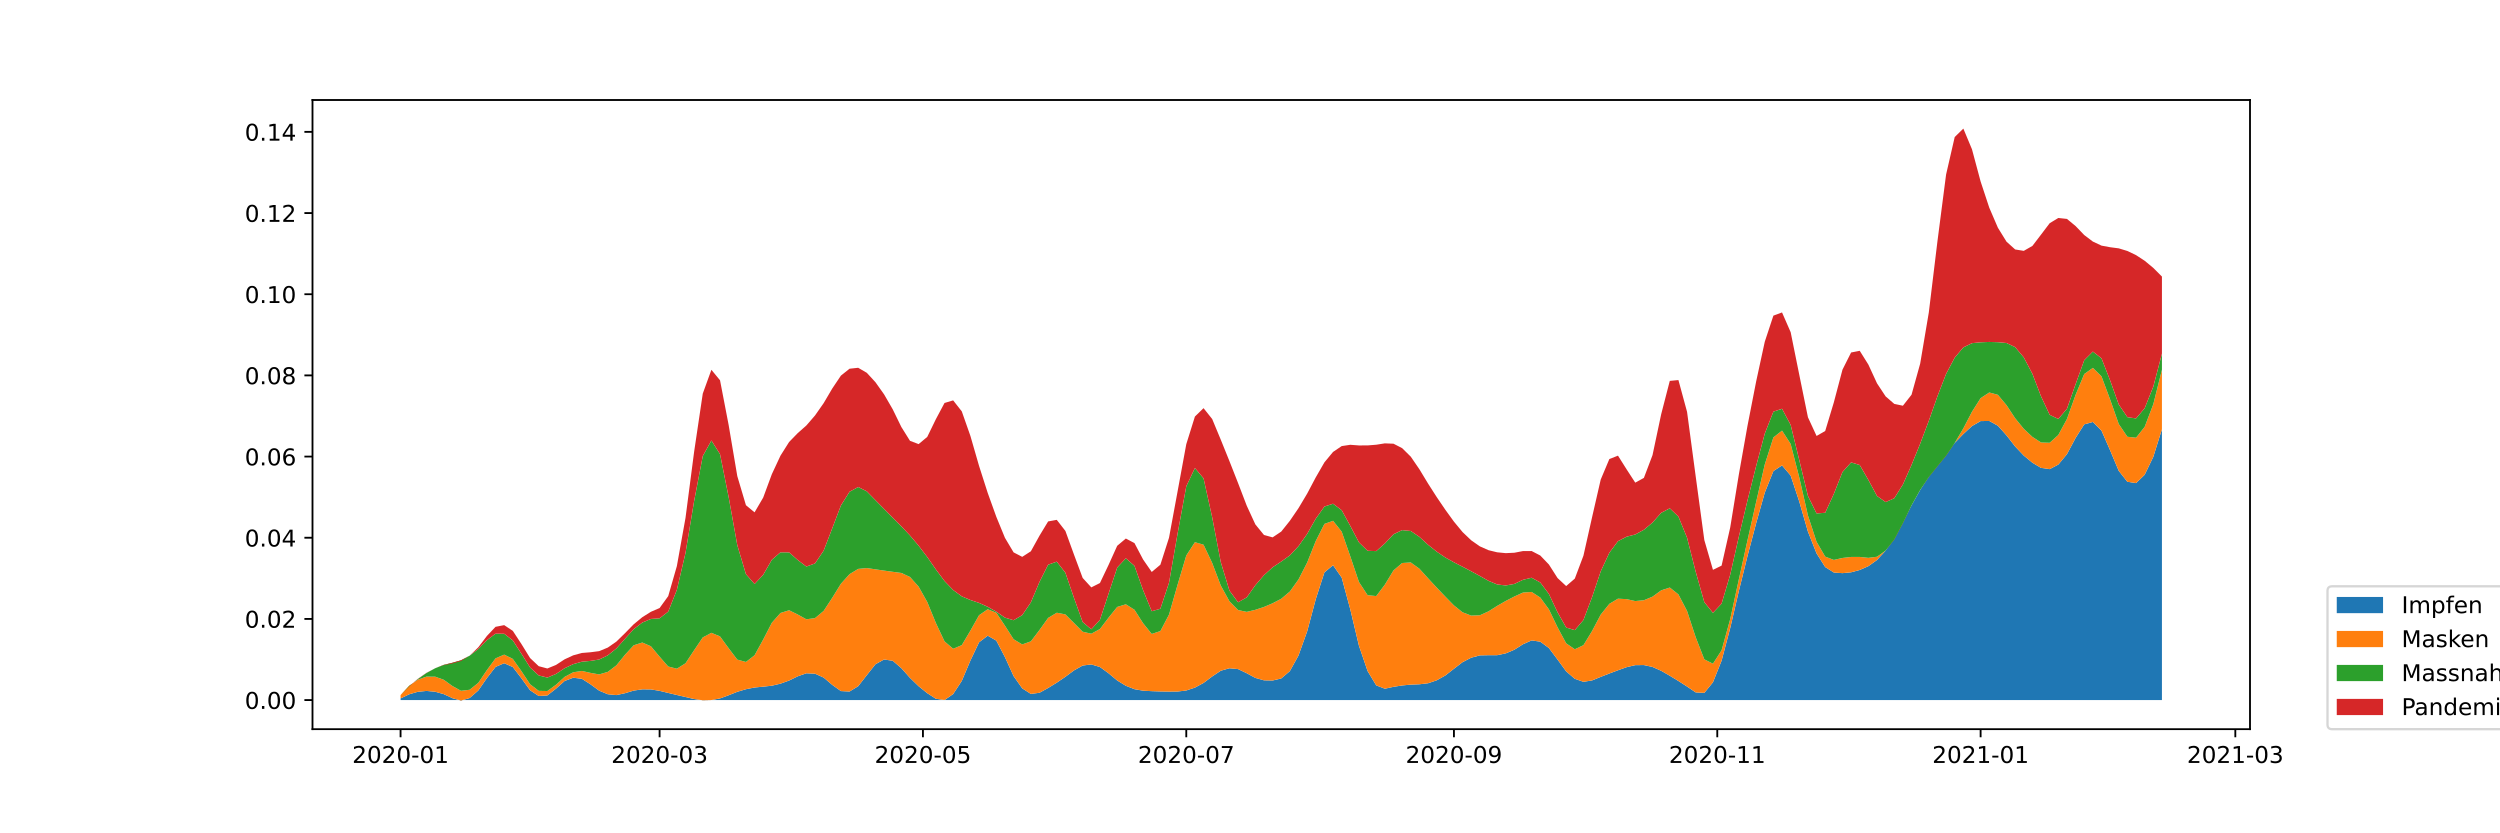 <?xml version="1.0" encoding="utf-8" standalone="no"?>
<!DOCTYPE svg PUBLIC "-//W3C//DTD SVG 1.1//EN"
  "http://www.w3.org/Graphics/SVG/1.1/DTD/svg11.dtd">
<!-- Created with matplotlib (https://matplotlib.org/) -->
<svg height="360pt" version="1.1" viewBox="0 0 1080 360" width="1080pt" xmlns="http://www.w3.org/2000/svg" xmlns:xlink="http://www.w3.org/1999/xlink">
 <defs>
  <style type="text/css">
*{stroke-linecap:butt;stroke-linejoin:round;}
  </style>
 </defs>
 <g id="figure_1">
  <g id="patch_1">
   <path d="M 0 360 
L 1080 360 
L 1080 0 
L 0 0 
z
" style="fill:#ffffff;"/>
  </g>
  <g id="axes_1">
   <g id="patch_2">
    <path d="M 135 315 
L 972 315 
L 972 43.2 
L 135 43.2 
z
" style="fill:#ffffff;"/>
   </g>
   <g id="PolyCollection_1">
    <path clip-path="url(#pab9ad7d2c2)" d="M 173.045 301.713 
L 173.045 302.435 
L 176.775 302.435 
L 180.505 302.435 
L 184.235 302.435 
L 187.965 302.435 
L 191.695 302.435 
L 195.425 302.435 
L 199.155 302.435 
L 202.885 302.435 
L 206.615 302.435 
L 210.345 302.435 
L 214.075 302.435 
L 217.805 302.435 
L 221.535 302.435 
L 225.265 302.435 
L 228.995 302.435 
L 232.725 302.435 
L 236.455 302.435 
L 240.184 302.435 
L 243.914 302.435 
L 247.644 302.435 
L 251.374 302.435 
L 255.104 302.435 
L 258.834 302.435 
L 262.564 302.435 
L 266.294 302.435 
L 270.024 302.435 
L 273.754 302.435 
L 277.484 302.435 
L 281.214 302.435 
L 284.944 302.435 
L 288.674 302.435 
L 292.404 302.435 
L 296.134 302.435 
L 299.864 302.435 
L 303.594 302.435 
L 307.324 302.435 
L 311.053 302.435 
L 314.783 302.435 
L 318.513 302.435 
L 322.243 302.435 
L 325.973 302.435 
L 329.703 302.435 
L 333.433 302.435 
L 337.163 302.435 
L 340.893 302.435 
L 344.623 302.435 
L 348.353 302.435 
L 352.083 302.435 
L 355.813 302.435 
L 359.543 302.435 
L 363.273 302.435 
L 367.003 302.435 
L 370.733 302.435 
L 374.463 302.435 
L 378.193 302.435 
L 381.922 302.435 
L 385.652 302.435 
L 389.382 302.435 
L 393.112 302.435 
L 396.842 302.435 
L 400.572 302.435 
L 404.302 302.435 
L 408.032 302.435 
L 411.762 302.435 
L 415.492 302.435 
L 419.222 302.435 
L 422.952 302.435 
L 426.682 302.435 
L 430.412 302.435 
L 434.142 302.435 
L 437.872 302.435 
L 441.602 302.435 
L 445.332 302.435 
L 449.061 302.435 
L 452.791 302.435 
L 456.521 302.435 
L 460.251 302.435 
L 463.981 302.435 
L 467.711 302.435 
L 471.441 302.435 
L 475.171 302.435 
L 478.901 302.435 
L 482.631 302.435 
L 486.361 302.435 
L 490.091 302.435 
L 493.821 302.435 
L 497.551 302.435 
L 501.281 302.435 
L 505.011 302.435 
L 508.741 302.435 
L 512.471 302.435 
L 516.201 302.435 
L 519.93 302.435 
L 523.66 302.435 
L 527.39 302.435 
L 531.12 302.435 
L 534.85 302.435 
L 538.58 302.435 
L 542.31 302.435 
L 546.04 302.435 
L 549.77 302.435 
L 553.5 302.435 
L 557.23 302.435 
L 560.96 302.435 
L 564.69 302.435 
L 568.42 302.435 
L 572.15 302.435 
L 575.88 302.435 
L 579.61 302.435 
L 583.34 302.435 
L 587.07 302.435 
L 590.799 302.435 
L 594.529 302.435 
L 598.259 302.435 
L 601.989 302.435 
L 605.719 302.435 
L 609.449 302.435 
L 613.179 302.435 
L 616.909 302.435 
L 620.639 302.435 
L 624.369 302.435 
L 628.099 302.435 
L 631.829 302.435 
L 635.559 302.435 
L 639.289 302.435 
L 643.019 302.435 
L 646.749 302.435 
L 650.479 302.435 
L 654.209 302.435 
L 657.939 302.435 
L 661.668 302.435 
L 665.398 302.435 
L 669.128 302.435 
L 672.858 302.435 
L 676.588 302.435 
L 680.318 302.435 
L 684.048 302.435 
L 687.778 302.435 
L 691.508 302.435 
L 695.238 302.435 
L 698.968 302.435 
L 702.698 302.435 
L 706.428 302.435 
L 710.158 302.435 
L 713.888 302.435 
L 717.618 302.435 
L 721.348 302.435 
L 725.078 302.435 
L 728.807 302.435 
L 732.537 302.435 
L 736.267 302.435 
L 739.997 302.435 
L 743.727 302.435 
L 747.457 302.435 
L 751.187 302.435 
L 754.917 302.435 
L 758.647 302.435 
L 762.377 302.435 
L 766.107 302.435 
L 769.837 302.435 
L 773.567 302.435 
L 777.297 302.435 
L 781.027 302.435 
L 784.757 302.435 
L 788.487 302.435 
L 792.217 302.435 
L 795.947 302.435 
L 799.676 302.435 
L 803.406 302.435 
L 807.136 302.435 
L 810.866 302.435 
L 814.596 302.435 
L 818.326 302.435 
L 822.056 302.435 
L 825.786 302.435 
L 829.516 302.435 
L 833.246 302.435 
L 836.976 302.435 
L 840.706 302.435 
L 844.436 302.435 
L 848.166 302.435 
L 851.896 302.435 
L 855.626 302.435 
L 859.356 302.435 
L 863.086 302.435 
L 866.816 302.435 
L 870.545 302.435 
L 874.275 302.435 
L 878.005 302.435 
L 881.735 302.435 
L 885.465 302.435 
L 889.195 302.435 
L 892.925 302.435 
L 896.655 302.435 
L 900.385 302.435 
L 904.115 302.435 
L 907.845 302.435 
L 911.575 302.435 
L 915.305 302.435 
L 919.035 302.435 
L 922.765 302.435 
L 926.495 302.435 
L 930.225 302.435 
L 933.955 302.435 
L 933.955 185.443 
L 933.955 185.443 
L 930.225 197.35 
L 926.495 205.102 
L 922.765 208.699 
L 919.035 208.141 
L 915.305 203.429 
L 911.575 194.561 
L 907.845 186.017 
L 904.115 182.275 
L 900.385 183.334 
L 896.655 189.196 
L 892.925 196.201 
L 889.195 200.691 
L 885.465 202.667 
L 881.735 202.128 
L 878.005 199.904 
L 874.275 196.822 
L 870.545 192.884 
L 866.816 188.089 
L 863.086 183.919 
L 859.356 181.857 
L 855.626 181.904 
L 851.896 184.058 
L 848.166 187.488 
L 844.436 191.361 
L 840.706 195.677 
L 836.976 200.437 
L 833.246 205.741 
L 829.516 211.69 
L 825.786 218.284 
L 822.056 225.523 
L 818.326 232.386 
L 814.596 237.849 
L 810.866 241.913 
L 807.136 244.578 
L 803.406 246.224 
L 799.676 247.231 
L 795.947 247.598 
L 792.217 247.326 
L 788.487 244.97 
L 784.757 239.085 
L 781.027 229.671 
L 777.297 216.729 
L 773.567 205.456 
L 769.837 201.049 
L 766.107 203.507 
L 762.377 212.832 
L 758.647 226.056 
L 754.917 240.212 
L 751.187 255.3 
L 747.457 271.32 
L 743.727 285.421 
L 739.997 294.754 
L 736.267 299.318 
L 732.537 299.114 
L 728.807 296.588 
L 725.078 294.19 
L 721.348 291.92 
L 717.618 289.777 
L 713.888 288.12 
L 710.158 287.309 
L 706.428 287.342 
L 702.698 288.221 
L 698.968 289.554 
L 695.238 290.952 
L 691.508 292.414 
L 687.778 293.941 
L 684.048 294.547 
L 680.318 293.246 
L 676.588 290.038 
L 672.858 284.924 
L 669.128 279.959 
L 665.398 277.202 
L 661.668 276.651 
L 657.939 278.308 
L 654.209 280.675 
L 650.479 282.254 
L 646.749 283.045 
L 643.019 283.049 
L 639.289 283.123 
L 635.559 284.125 
L 631.829 286.054 
L 628.099 288.91 
L 624.369 291.819 
L 620.639 293.905 
L 616.909 295.169 
L 613.179 295.61 
L 609.449 295.752 
L 605.719 296.119 
L 601.989 296.709 
L 598.259 297.523 
L 594.529 296.08 
L 590.799 289.9 
L 587.07 278.983 
L 583.34 263.327 
L 579.61 249.527 
L 575.88 244.173 
L 572.15 247.267 
L 568.42 258.807 
L 564.69 272.772 
L 560.96 283.141 
L 557.23 289.912 
L 553.5 293.086 
L 549.77 293.978 
L 546.04 293.9 
L 542.31 292.853 
L 538.58 290.838 
L 534.85 289.05 
L 531.12 288.686 
L 527.39 289.746 
L 523.66 292.23 
L 519.93 295.034 
L 516.201 297.053 
L 512.471 298.288 
L 508.741 298.739 
L 505.011 298.761 
L 501.281 298.708 
L 497.551 298.58 
L 493.821 298.377 
L 490.091 297.728 
L 486.361 296.259 
L 482.631 293.97 
L 478.901 290.862 
L 475.171 288.145 
L 471.441 287.03 
L 467.711 287.517 
L 463.981 289.605 
L 460.251 292.377 
L 456.521 294.912 
L 452.791 297.211 
L 449.061 299.274 
L 445.332 299.771 
L 441.602 297.373 
L 437.872 292.079 
L 434.142 283.89 
L 430.412 276.753 
L 426.682 274.616 
L 422.952 277.48 
L 419.222 285.344 
L 415.492 294.149 
L 411.762 299.837 
L 408.032 302.408 
L 404.302 301.861 
L 400.572 299.455 
L 396.842 296.45 
L 393.112 292.845 
L 389.382 288.64 
L 385.652 285.451 
L 381.922 284.892 
L 378.193 286.964 
L 374.463 291.667 
L 370.733 296.443 
L 367.003 298.737 
L 363.273 298.548 
L 359.543 295.877 
L 355.813 292.71 
L 352.083 291.036 
L 348.353 290.855 
L 344.623 292.166 
L 340.893 293.989 
L 337.163 295.341 
L 333.433 296.224 
L 329.703 296.636 
L 325.973 297.001 
L 322.243 297.742 
L 318.513 298.857 
L 314.783 300.348 
L 311.053 301.709 
L 307.324 302.435 
L 303.594 302.526 
L 299.864 301.982 
L 296.134 301.115 
L 292.404 300.237 
L 288.674 299.347 
L 284.944 298.446 
L 281.214 297.829 
L 277.484 297.792 
L 273.754 298.335 
L 270.024 299.459 
L 266.294 300.279 
L 262.564 299.914 
L 258.834 298.364 
L 255.104 295.627 
L 251.374 293.247 
L 247.644 292.767 
L 243.914 294.187 
L 240.184 297.507 
L 236.455 300.43 
L 232.725 300.66 
L 228.995 298.197 
L 225.265 293.041 
L 221.535 288.157 
L 217.805 286.51 
L 214.075 288.1 
L 210.345 292.926 
L 206.615 298.303 
L 202.885 301.543 
L 199.155 302.645 
L 195.425 301.611 
L 191.695 299.862 
L 187.965 298.82 
L 184.235 298.483 
L 180.505 298.853 
L 176.775 299.93 
L 173.045 301.713 
z
" style="fill:#1f77b4;"/>
   </g>
   <g id="PolyCollection_2">
    <path clip-path="url(#pab9ad7d2c2)" d="M 173.045 300.27 
L 173.045 301.713 
L 176.775 299.93 
L 180.505 298.853 
L 184.235 298.483 
L 187.965 298.82 
L 191.695 299.862 
L 195.425 301.611 
L 199.155 302.645 
L 202.885 301.543 
L 206.615 298.303 
L 210.345 292.926 
L 214.075 288.1 
L 217.805 286.51 
L 221.535 288.157 
L 225.265 293.041 
L 228.995 298.197 
L 232.725 300.66 
L 236.455 300.43 
L 240.184 297.507 
L 243.914 294.187 
L 247.644 292.767 
L 251.374 293.247 
L 255.104 295.627 
L 258.834 298.364 
L 262.564 299.914 
L 266.294 300.279 
L 270.024 299.459 
L 273.754 298.335 
L 277.484 297.792 
L 281.214 297.829 
L 284.944 298.446 
L 288.674 299.347 
L 292.404 300.237 
L 296.134 301.115 
L 299.864 301.982 
L 303.594 302.526 
L 307.324 302.435 
L 311.053 301.709 
L 314.783 300.348 
L 318.513 298.857 
L 322.243 297.742 
L 325.973 297.001 
L 329.703 296.636 
L 333.433 296.224 
L 337.163 295.341 
L 340.893 293.989 
L 344.623 292.166 
L 348.353 290.855 
L 352.083 291.036 
L 355.813 292.71 
L 359.543 295.877 
L 363.273 298.548 
L 367.003 298.737 
L 370.733 296.443 
L 374.463 291.667 
L 378.193 286.964 
L 381.922 284.892 
L 385.652 285.451 
L 389.382 288.64 
L 393.112 292.845 
L 396.842 296.45 
L 400.572 299.455 
L 404.302 301.861 
L 408.032 302.408 
L 411.762 299.837 
L 415.492 294.149 
L 419.222 285.344 
L 422.952 277.48 
L 426.682 274.616 
L 430.412 276.753 
L 434.142 283.89 
L 437.872 292.079 
L 441.602 297.373 
L 445.332 299.771 
L 449.061 299.274 
L 452.791 297.211 
L 456.521 294.912 
L 460.251 292.377 
L 463.981 289.605 
L 467.711 287.517 
L 471.441 287.03 
L 475.171 288.145 
L 478.901 290.862 
L 482.631 293.97 
L 486.361 296.259 
L 490.091 297.728 
L 493.821 298.377 
L 497.551 298.58 
L 501.281 298.708 
L 505.011 298.761 
L 508.741 298.739 
L 512.471 298.288 
L 516.201 297.053 
L 519.93 295.034 
L 523.66 292.23 
L 527.39 289.746 
L 531.12 288.686 
L 534.85 289.05 
L 538.58 290.838 
L 542.31 292.853 
L 546.04 293.9 
L 549.77 293.978 
L 553.5 293.086 
L 557.23 289.912 
L 560.96 283.141 
L 564.69 272.772 
L 568.42 258.807 
L 572.15 247.267 
L 575.88 244.173 
L 579.61 249.527 
L 583.34 263.327 
L 587.07 278.983 
L 590.799 289.9 
L 594.529 296.08 
L 598.259 297.523 
L 601.989 296.709 
L 605.719 296.119 
L 609.449 295.752 
L 613.179 295.61 
L 616.909 295.169 
L 620.639 293.905 
L 624.369 291.819 
L 628.099 288.91 
L 631.829 286.054 
L 635.559 284.125 
L 639.289 283.123 
L 643.019 283.049 
L 646.749 283.045 
L 650.479 282.254 
L 654.209 280.675 
L 657.939 278.308 
L 661.668 276.651 
L 665.398 277.202 
L 669.128 279.959 
L 672.858 284.924 
L 676.588 290.038 
L 680.318 293.246 
L 684.048 294.547 
L 687.778 293.941 
L 691.508 292.414 
L 695.238 290.952 
L 698.968 289.554 
L 702.698 288.221 
L 706.428 287.342 
L 710.158 287.309 
L 713.888 288.12 
L 717.618 289.777 
L 721.348 291.92 
L 725.078 294.19 
L 728.807 296.588 
L 732.537 299.114 
L 736.267 299.318 
L 739.997 294.754 
L 743.727 285.421 
L 747.457 271.32 
L 751.187 255.3 
L 754.917 240.212 
L 758.647 226.056 
L 762.377 212.832 
L 766.107 203.507 
L 769.837 201.049 
L 773.567 205.456 
L 777.297 216.729 
L 781.027 229.671 
L 784.757 239.085 
L 788.487 244.97 
L 792.217 247.326 
L 795.947 247.598 
L 799.676 247.231 
L 803.406 246.224 
L 807.136 244.578 
L 810.866 241.913 
L 814.596 237.849 
L 818.326 232.386 
L 822.056 225.523 
L 825.786 218.284 
L 829.516 211.69 
L 833.246 205.741 
L 836.976 200.437 
L 840.706 195.677 
L 844.436 191.361 
L 848.166 187.488 
L 851.896 184.058 
L 855.626 181.904 
L 859.356 181.857 
L 863.086 183.919 
L 866.816 188.089 
L 870.545 192.884 
L 874.275 196.822 
L 878.005 199.904 
L 881.735 202.128 
L 885.465 202.667 
L 889.195 200.691 
L 892.925 196.201 
L 896.655 189.196 
L 900.385 183.334 
L 904.115 182.275 
L 907.845 186.017 
L 911.575 194.561 
L 915.305 203.429 
L 919.035 208.141 
L 922.765 208.699 
L 926.495 205.102 
L 930.225 197.35 
L 933.955 185.443 
L 933.955 159.733 
L 933.955 159.733 
L 930.225 174.615 
L 926.495 184.399 
L 922.765 189.087 
L 919.035 188.677 
L 915.305 183.169 
L 911.575 172.564 
L 907.845 162.575 
L 904.115 158.915 
L 900.385 161.583 
L 896.655 170.581 
L 892.925 180.988 
L 889.195 187.885 
L 885.465 191.273 
L 881.735 191.151 
L 878.005 188.735 
L 874.275 185.242 
L 870.545 180.672 
L 866.816 175.025 
L 863.086 170.563 
L 859.356 169.551 
L 855.626 171.986 
L 851.896 177.871 
L 848.166 185.048 
L 844.436 191.361 
L 840.706 196.81 
L 836.976 201.395 
L 833.246 206.045 
L 829.516 211.69 
L 825.786 218.328 
L 822.056 225.961 
L 818.326 232.998 
L 814.596 237.849 
L 810.866 240.515 
L 807.136 240.996 
L 803.406 240.592 
L 799.676 240.606 
L 795.947 241.038 
L 792.217 241.888 
L 788.487 240.456 
L 784.757 234.046 
L 781.027 222.655 
L 777.297 206.286 
L 773.567 191.789 
L 769.837 186.016 
L 766.107 188.967 
L 762.377 200.642 
L 758.647 216.843 
L 754.917 233.371 
L 751.187 250.227 
L 747.457 267.409 
L 743.727 280.909 
L 739.997 286.717 
L 736.267 284.831 
L 732.537 275.253 
L 728.807 263.921 
L 725.078 256.774 
L 721.348 253.812 
L 717.618 255.034 
L 713.888 257.758 
L 710.158 259.298 
L 706.428 259.655 
L 702.698 258.83 
L 698.968 258.626 
L 695.238 260.852 
L 691.508 265.506 
L 687.778 272.588 
L 684.048 278.711 
L 680.318 280.484 
L 676.588 277.909 
L 672.858 270.985 
L 669.128 263.223 
L 665.398 258.135 
L 661.668 255.72 
L 657.939 255.98 
L 654.209 257.685 
L 650.479 259.609 
L 646.749 261.751 
L 643.019 264.111 
L 639.289 265.802 
L 635.559 265.936 
L 631.829 264.512 
L 628.099 261.531 
L 624.369 257.72 
L 620.639 253.806 
L 616.909 249.79 
L 613.179 245.671 
L 609.449 242.973 
L 605.719 243.221 
L 601.989 246.415 
L 598.259 252.554 
L 594.529 257.501 
L 590.799 257.118 
L 587.07 251.405 
L 583.34 240.363 
L 579.61 229.665 
L 575.88 224.987 
L 572.15 226.327 
L 568.42 233.687 
L 564.69 243.025 
L 560.96 250.3 
L 557.23 255.513 
L 553.5 258.664 
L 549.77 260.608 
L 546.04 262.199 
L 542.31 263.439 
L 538.58 264.326 
L 534.85 263.538 
L 531.12 259.752 
L 527.39 252.967 
L 523.66 243.185 
L 519.93 235.306 
L 516.201 234.231 
L 512.471 239.962 
L 508.741 252.497 
L 505.011 265.496 
L 501.281 272.618 
L 497.551 273.862 
L 493.821 269.229 
L 490.091 263.4 
L 486.361 261.055 
L 482.631 262.193 
L 478.901 266.816 
L 475.171 271.735 
L 471.441 273.762 
L 467.711 272.899 
L 463.981 269.145 
L 460.251 265.432 
L 456.521 264.696 
L 452.791 266.936 
L 449.061 272.151 
L 445.332 277.063 
L 441.602 278.393 
L 437.872 276.14 
L 434.142 270.306 
L 430.412 264.717 
L 426.682 263.203 
L 422.952 265.765 
L 419.222 272.401 
L 415.492 278.702 
L 411.762 280.256 
L 408.032 277.065 
L 404.302 269.128 
L 400.572 260.045 
L 396.842 253.416 
L 393.112 249.241 
L 389.382 247.521 
L 385.652 247.019 
L 381.922 246.497 
L 378.193 245.954 
L 374.463 245.393 
L 370.733 245.766 
L 367.003 248.028 
L 363.273 252.179 
L 359.543 258.219 
L 355.813 263.911 
L 352.083 267.017 
L 348.353 267.537 
L 344.623 265.47 
L 340.893 263.626 
L 337.163 264.809 
L 333.433 269.022 
L 329.703 276.263 
L 325.973 283.065 
L 322.243 285.961 
L 318.513 284.95 
L 314.783 280.033 
L 311.053 274.934 
L 307.324 273.376 
L 303.594 275.36 
L 299.864 280.886 
L 296.134 286.532 
L 292.404 288.88 
L 288.674 287.929 
L 284.944 283.678 
L 281.214 279.199 
L 277.484 277.563 
L 273.754 278.769 
L 270.024 282.818 
L 266.294 287.411 
L 262.564 290.253 
L 258.834 291.343 
L 255.104 290.681 
L 251.374 289.848 
L 247.644 290.424 
L 243.914 292.41 
L 240.184 295.805 
L 236.455 298.515 
L 232.725 298.441 
L 228.995 295.584 
L 225.265 289.945 
L 221.535 284.642 
L 217.805 282.795 
L 214.075 284.402 
L 210.345 289.465 
L 206.615 294.987 
L 202.885 297.974 
L 199.155 298.427 
L 195.425 296.344 
L 191.695 293.661 
L 187.965 292.313 
L 184.235 292.299 
L 180.505 293.621 
L 176.775 296.278 
L 173.045 300.27 
z
" style="fill:#ff7f0e;"/>
   </g>
   <g id="PolyCollection_3">
    <path clip-path="url(#pab9ad7d2c2)" d="M 173.045 300.27 
L 173.045 300.27 
L 176.775 296.278 
L 180.505 293.621 
L 184.235 292.299 
L 187.965 292.313 
L 191.695 293.661 
L 195.425 296.344 
L 199.155 298.427 
L 202.885 297.974 
L 206.615 294.987 
L 210.345 289.465 
L 214.075 284.402 
L 217.805 282.795 
L 221.535 284.642 
L 225.265 289.945 
L 228.995 295.584 
L 232.725 298.441 
L 236.455 298.515 
L 240.184 295.805 
L 243.914 292.41 
L 247.644 290.424 
L 251.374 289.848 
L 255.104 290.681 
L 258.834 291.343 
L 262.564 290.253 
L 266.294 287.411 
L 270.024 282.818 
L 273.754 278.769 
L 277.484 277.563 
L 281.214 279.199 
L 284.944 283.678 
L 288.674 287.929 
L 292.404 288.88 
L 296.134 286.532 
L 299.864 280.886 
L 303.594 275.36 
L 307.324 273.376 
L 311.053 274.934 
L 314.783 280.033 
L 318.513 284.95 
L 322.243 285.961 
L 325.973 283.065 
L 329.703 276.263 
L 333.433 269.022 
L 337.163 264.809 
L 340.893 263.626 
L 344.623 265.47 
L 348.353 267.537 
L 352.083 267.017 
L 355.813 263.911 
L 359.543 258.219 
L 363.273 252.179 
L 367.003 248.028 
L 370.733 245.766 
L 374.463 245.393 
L 378.193 245.954 
L 381.922 246.497 
L 385.652 247.019 
L 389.382 247.521 
L 393.112 249.241 
L 396.842 253.416 
L 400.572 260.045 
L 404.302 269.128 
L 408.032 277.065 
L 411.762 280.256 
L 415.492 278.702 
L 419.222 272.401 
L 422.952 265.765 
L 426.682 263.203 
L 430.412 264.717 
L 434.142 270.306 
L 437.872 276.14 
L 441.602 278.393 
L 445.332 277.063 
L 449.061 272.151 
L 452.791 266.936 
L 456.521 264.696 
L 460.251 265.432 
L 463.981 269.145 
L 467.711 272.899 
L 471.441 273.762 
L 475.171 271.735 
L 478.901 266.816 
L 482.631 262.193 
L 486.361 261.055 
L 490.091 263.4 
L 493.821 269.229 
L 497.551 273.862 
L 501.281 272.618 
L 505.011 265.496 
L 508.741 252.497 
L 512.471 239.962 
L 516.201 234.231 
L 519.93 235.306 
L 523.66 243.185 
L 527.39 252.967 
L 531.12 259.752 
L 534.85 263.538 
L 538.58 264.326 
L 542.31 263.439 
L 546.04 262.199 
L 549.77 260.608 
L 553.5 258.664 
L 557.23 255.513 
L 560.96 250.3 
L 564.69 243.025 
L 568.42 233.687 
L 572.15 226.327 
L 575.88 224.987 
L 579.61 229.665 
L 583.34 240.363 
L 587.07 251.405 
L 590.799 257.118 
L 594.529 257.501 
L 598.259 252.554 
L 601.989 246.415 
L 605.719 243.221 
L 609.449 242.973 
L 613.179 245.671 
L 616.909 249.79 
L 620.639 253.806 
L 624.369 257.72 
L 628.099 261.531 
L 631.829 264.512 
L 635.559 265.936 
L 639.289 265.802 
L 643.019 264.111 
L 646.749 261.751 
L 650.479 259.609 
L 654.209 257.685 
L 657.939 255.98 
L 661.668 255.72 
L 665.398 258.135 
L 669.128 263.223 
L 672.858 270.985 
L 676.588 277.909 
L 680.318 280.484 
L 684.048 278.711 
L 687.778 272.588 
L 691.508 265.506 
L 695.238 260.852 
L 698.968 258.626 
L 702.698 258.83 
L 706.428 259.655 
L 710.158 259.298 
L 713.888 257.758 
L 717.618 255.034 
L 721.348 253.812 
L 725.078 256.774 
L 728.807 263.921 
L 732.537 275.253 
L 736.267 284.831 
L 739.997 286.717 
L 743.727 280.909 
L 747.457 267.409 
L 751.187 250.227 
L 754.917 233.371 
L 758.647 216.843 
L 762.377 200.642 
L 766.107 188.967 
L 769.837 186.016 
L 773.567 191.789 
L 777.297 206.286 
L 781.027 222.655 
L 784.757 234.046 
L 788.487 240.456 
L 792.217 241.888 
L 795.947 241.038 
L 799.676 240.606 
L 803.406 240.592 
L 807.136 240.996 
L 810.866 240.515 
L 814.596 237.849 
L 818.326 232.998 
L 822.056 225.961 
L 825.786 218.328 
L 829.516 211.69 
L 833.246 206.045 
L 836.976 201.395 
L 840.706 196.81 
L 844.436 191.361 
L 848.166 185.048 
L 851.896 177.871 
L 855.626 171.986 
L 859.356 169.551 
L 863.086 170.563 
L 866.816 175.025 
L 870.545 180.672 
L 874.275 185.242 
L 878.005 188.735 
L 881.735 191.151 
L 885.465 191.273 
L 889.195 187.885 
L 892.925 180.988 
L 896.655 170.581 
L 900.385 161.583 
L 904.115 158.915 
L 907.845 162.575 
L 911.575 172.564 
L 915.305 183.169 
L 919.035 188.677 
L 922.765 189.087 
L 926.495 184.399 
L 930.225 174.615 
L 933.955 159.733 
L 933.955 152.757 
L 933.955 152.757 
L 930.225 167.026 
L 926.495 176.359 
L 922.765 180.758 
L 919.035 180.22 
L 915.305 174.748 
L 911.575 164.34 
L 907.845 154.786 
L 904.115 151.875 
L 900.385 155.606 
L 896.655 165.98 
L 892.925 176.58 
L 889.195 180.99 
L 885.465 179.21 
L 881.735 171.241 
L 878.005 161.501 
L 874.275 154.41 
L 870.545 149.967 
L 866.816 148.172 
L 863.086 147.824 
L 859.356 147.721 
L 855.626 147.863 
L 851.896 148.249 
L 848.166 150.065 
L 844.436 154.492 
L 840.706 161.532 
L 836.976 171.184 
L 833.246 181.784 
L 829.516 191.668 
L 825.786 200.837 
L 822.056 209.29 
L 818.326 215.239 
L 814.596 216.895 
L 810.866 214.257 
L 807.136 207.326 
L 803.406 200.895 
L 799.676 199.755 
L 795.947 203.908 
L 792.217 213.352 
L 788.487 221.512 
L 784.757 221.808 
L 781.027 214.241 
L 777.297 198.811 
L 773.567 183.571 
L 769.837 176.576 
L 766.107 177.825 
L 762.377 187.319 
L 758.647 201.338 
L 754.917 216.161 
L 751.187 231.789 
L 747.457 248.222 
L 743.727 260.771 
L 739.997 264.747 
L 736.267 260.15 
L 732.537 246.979 
L 728.807 232.296 
L 725.078 223.163 
L 721.348 219.579 
L 717.618 221.545 
L 713.888 225.744 
L 710.158 228.86 
L 706.428 230.894 
L 702.698 231.845 
L 698.968 233.783 
L 695.238 238.778 
L 691.508 246.83 
L 687.778 257.939 
L 684.048 267.826 
L 680.318 272.214 
L 676.588 271.104 
L 672.858 264.493 
L 669.128 256.597 
L 665.398 251.627 
L 661.668 249.583 
L 657.939 250.465 
L 654.209 252.252 
L 650.479 252.921 
L 646.749 252.472 
L 643.019 250.906 
L 639.289 248.812 
L 635.559 246.783 
L 631.829 244.817 
L 628.099 242.916 
L 624.369 240.827 
L 620.639 238.298 
L 616.909 235.331 
L 613.179 231.925 
L 609.449 229.383 
L 605.719 229.01 
L 601.989 230.806 
L 598.259 234.77 
L 594.529 238.084 
L 590.799 237.93 
L 587.07 234.308 
L 583.34 227.218 
L 579.61 220.402 
L 575.88 217.603 
L 572.15 218.821 
L 568.42 224.056 
L 564.69 230.646 
L 560.96 235.932 
L 557.23 239.913 
L 553.5 242.589 
L 549.77 245.075 
L 546.04 248.483 
L 542.31 252.814 
L 538.58 258.069 
L 534.85 260.193 
L 531.12 255.135 
L 527.39 242.893 
L 523.66 223.469 
L 519.93 206.638 
L 516.201 202.177 
L 512.471 210.086 
L 508.741 230.366 
L 505.011 251.751 
L 501.281 262.979 
L 497.551 264.048 
L 493.821 254.96 
L 490.091 244.428 
L 486.361 241.167 
L 482.631 245.179 
L 478.901 256.461 
L 475.171 267.768 
L 471.441 271.851 
L 467.711 268.71 
L 463.981 258.346 
L 460.251 247.429 
L 456.521 242.63 
L 452.791 243.949 
L 449.061 251.386 
L 445.332 260.222 
L 441.602 265.739 
L 437.872 267.937 
L 434.142 266.816 
L 430.412 264.255 
L 426.682 262.133 
L 422.952 260.451 
L 419.222 259.209 
L 415.492 257.615 
L 411.762 254.881 
L 408.032 251.006 
L 404.302 245.991 
L 400.572 240.637 
L 396.842 235.746 
L 393.112 231.32 
L 389.382 227.357 
L 385.652 223.615 
L 381.922 219.851 
L 378.193 216.067 
L 374.463 212.26 
L 370.733 210.393 
L 367.003 212.425 
L 363.273 218.358 
L 359.543 228.191 
L 355.813 237.886 
L 352.083 243.405 
L 348.353 244.749 
L 344.623 241.917 
L 340.893 238.627 
L 337.163 238.595 
L 333.433 241.821 
L 329.703 248.306 
L 325.973 252.295 
L 322.243 248.034 
L 318.513 235.522 
L 314.783 214.759 
L 311.053 196.197 
L 307.324 190.287 
L 303.594 197.028 
L 299.864 216.42 
L 296.134 238.877 
L 292.404 254.811 
L 288.674 264.222 
L 284.944 267.109 
L 281.214 267.38 
L 277.484 268.941 
L 273.754 271.792 
L 270.024 275.934 
L 266.294 280.122 
L 262.564 283.112 
L 258.834 284.906 
L 255.104 285.501 
L 251.374 285.852 
L 247.644 286.909 
L 243.914 288.672 
L 240.184 291.142 
L 236.455 292.714 
L 232.725 291.784 
L 228.995 288.353 
L 225.265 282.42 
L 221.535 276.665 
L 217.805 273.771 
L 214.075 273.736 
L 210.345 276.562 
L 206.615 280.363 
L 202.885 283.256 
L 199.155 285.241 
L 195.425 286.317 
L 191.695 287.224 
L 187.965 288.698 
L 184.235 290.739 
L 180.505 293.348 
L 176.775 296.525 
L 173.045 300.27 
z
" style="fill:#2ca02c;"/>
   </g>
   <g id="PolyCollection_4">
    <path clip-path="url(#pab9ad7d2c2)" d="M 173.045 300.27 
L 173.045 300.27 
L 176.775 296.525 
L 180.505 293.348 
L 184.235 290.739 
L 187.965 288.698 
L 191.695 287.224 
L 195.425 286.317 
L 199.155 285.241 
L 202.885 283.256 
L 206.615 280.363 
L 210.345 276.562 
L 214.075 273.736 
L 217.805 273.771 
L 221.535 276.665 
L 225.265 282.42 
L 228.995 288.353 
L 232.725 291.784 
L 236.455 292.714 
L 240.184 291.142 
L 243.914 288.672 
L 247.644 286.909 
L 251.374 285.852 
L 255.104 285.501 
L 258.834 284.906 
L 262.564 283.112 
L 266.294 280.122 
L 270.024 275.934 
L 273.754 271.792 
L 277.484 268.941 
L 281.214 267.38 
L 284.944 267.109 
L 288.674 264.222 
L 292.404 254.811 
L 296.134 238.877 
L 299.864 216.42 
L 303.594 197.028 
L 307.324 190.287 
L 311.053 196.197 
L 314.783 214.759 
L 318.513 235.522 
L 322.243 248.034 
L 325.973 252.295 
L 329.703 248.306 
L 333.433 241.821 
L 337.163 238.595 
L 340.893 238.627 
L 344.623 241.917 
L 348.353 244.749 
L 352.083 243.405 
L 355.813 237.886 
L 359.543 228.191 
L 363.273 218.358 
L 367.003 212.425 
L 370.733 210.393 
L 374.463 212.26 
L 378.193 216.067 
L 381.922 219.851 
L 385.652 223.615 
L 389.382 227.357 
L 393.112 231.32 
L 396.842 235.746 
L 400.572 240.637 
L 404.302 245.991 
L 408.032 251.006 
L 411.762 254.881 
L 415.492 257.615 
L 419.222 259.209 
L 422.952 260.451 
L 426.682 262.133 
L 430.412 264.255 
L 434.142 266.816 
L 437.872 267.937 
L 441.602 265.739 
L 445.332 260.222 
L 449.061 251.386 
L 452.791 243.949 
L 456.521 242.63 
L 460.251 247.429 
L 463.981 258.346 
L 467.711 268.71 
L 471.441 271.851 
L 475.171 267.768 
L 478.901 256.461 
L 482.631 245.179 
L 486.361 241.167 
L 490.091 244.428 
L 493.821 254.96 
L 497.551 264.048 
L 501.281 262.979 
L 505.011 251.751 
L 508.741 230.366 
L 512.471 210.086 
L 516.201 202.177 
L 519.93 206.638 
L 523.66 223.469 
L 527.39 242.893 
L 531.12 255.135 
L 534.85 260.193 
L 538.58 258.069 
L 542.31 252.814 
L 546.04 248.483 
L 549.77 245.075 
L 553.5 242.589 
L 557.23 239.913 
L 560.96 235.932 
L 564.69 230.646 
L 568.42 224.056 
L 572.15 218.821 
L 575.88 217.603 
L 579.61 220.402 
L 583.34 227.218 
L 587.07 234.308 
L 590.799 237.93 
L 594.529 238.084 
L 598.259 234.77 
L 601.989 230.806 
L 605.719 229.01 
L 609.449 229.383 
L 613.179 231.925 
L 616.909 235.331 
L 620.639 238.298 
L 624.369 240.827 
L 628.099 242.916 
L 631.829 244.817 
L 635.559 246.783 
L 639.289 248.812 
L 643.019 250.906 
L 646.749 252.472 
L 650.479 252.921 
L 654.209 252.252 
L 657.939 250.465 
L 661.668 249.583 
L 665.398 251.627 
L 669.128 256.597 
L 672.858 264.493 
L 676.588 271.104 
L 680.318 272.214 
L 684.048 267.826 
L 687.778 257.939 
L 691.508 246.83 
L 695.238 238.778 
L 698.968 233.783 
L 702.698 231.845 
L 706.428 230.894 
L 710.158 228.86 
L 713.888 225.744 
L 717.618 221.545 
L 721.348 219.579 
L 725.078 223.163 
L 728.807 232.296 
L 732.537 246.979 
L 736.267 260.15 
L 739.997 264.747 
L 743.727 260.771 
L 747.457 248.222 
L 751.187 231.789 
L 754.917 216.161 
L 758.647 201.338 
L 762.377 187.319 
L 766.107 177.825 
L 769.837 176.576 
L 773.567 183.571 
L 777.297 198.811 
L 781.027 214.241 
L 784.757 221.808 
L 788.487 221.512 
L 792.217 213.352 
L 795.947 203.908 
L 799.676 199.755 
L 803.406 200.895 
L 807.136 207.326 
L 810.866 214.257 
L 814.596 216.895 
L 818.326 215.239 
L 822.056 209.29 
L 825.786 200.837 
L 829.516 191.668 
L 833.246 181.784 
L 836.976 171.184 
L 840.706 161.532 
L 844.436 154.492 
L 848.166 150.065 
L 851.896 148.249 
L 855.626 147.863 
L 859.356 147.721 
L 863.086 147.824 
L 866.816 148.172 
L 870.545 149.967 
L 874.275 154.41 
L 878.005 161.501 
L 881.735 171.241 
L 885.465 179.21 
L 889.195 180.99 
L 892.925 176.58 
L 896.655 165.98 
L 900.385 155.606 
L 904.115 151.875 
L 907.845 154.786 
L 911.575 164.34 
L 915.305 174.748 
L 919.035 180.22 
L 922.765 180.758 
L 926.495 176.359 
L 930.225 167.026 
L 933.955 152.757 
L 933.955 119.473 
L 933.955 119.473 
L 930.225 115.735 
L 926.495 112.647 
L 922.765 110.21 
L 919.035 108.424 
L 915.305 107.288 
L 911.575 106.802 
L 907.845 106.11 
L 904.115 104.355 
L 900.385 101.536 
L 896.655 97.654 
L 892.925 94.575 
L 889.195 94.163 
L 885.465 96.42 
L 881.735 101.345 
L 878.005 106.231 
L 874.275 108.37 
L 870.545 107.763 
L 866.816 104.409 
L 863.086 98.369 
L 859.356 89.703 
L 855.626 78.411 
L 851.896 64.494 
L 848.166 55.555 
L 844.436 59.197 
L 840.706 75.422 
L 836.976 104.228 
L 833.246 134.991 
L 829.516 157.086 
L 825.786 170.513 
L 822.056 175.272 
L 818.326 174.48 
L 814.596 171.255 
L 810.866 165.597 
L 807.136 157.506 
L 803.406 151.546 
L 799.676 152.28 
L 795.947 159.708 
L 792.217 173.831 
L 788.487 186.192 
L 784.757 188.333 
L 781.027 180.255 
L 777.297 161.958 
L 773.567 143.508 
L 769.837 134.973 
L 766.107 136.352 
L 762.377 147.646 
L 758.647 164.846 
L 754.917 183.946 
L 751.187 204.945 
L 747.457 227.843 
L 743.727 244.349 
L 739.997 246.171 
L 736.267 233.309 
L 732.537 205.763 
L 728.807 177.924 
L 725.078 164.185 
L 721.348 164.544 
L 717.618 179.002 
L 713.888 196.618 
L 710.158 206.452 
L 706.428 208.502 
L 702.698 202.769 
L 698.968 196.842 
L 695.238 198.31 
L 691.508 207.174 
L 687.778 223.432 
L 684.048 240.042 
L 680.318 249.958 
L 676.588 253.181 
L 672.858 249.71 
L 669.128 243.869 
L 665.398 239.981 
L 661.668 238.045 
L 657.939 238.061 
L 654.209 238.782 
L 650.479 238.959 
L 646.749 238.591 
L 643.019 237.679 
L 639.289 236.02 
L 635.559 233.412 
L 631.829 229.853 
L 628.099 225.344 
L 624.369 220.192 
L 620.639 214.704 
L 616.909 208.88 
L 613.179 202.72 
L 609.449 197.275 
L 605.719 193.595 
L 601.989 191.681 
L 598.259 191.532 
L 594.529 192.122 
L 590.799 192.421 
L 587.07 192.43 
L 583.34 192.149 
L 579.61 192.708 
L 575.88 195.236 
L 572.15 199.734 
L 568.42 206.201 
L 564.69 213.254 
L 560.96 219.512 
L 557.23 224.974 
L 553.5 229.64 
L 549.77 232.141 
L 546.04 231.109 
L 542.31 226.542 
L 538.58 218.441 
L 534.85 208.701 
L 531.12 199.216 
L 527.39 189.986 
L 523.66 181.012 
L 519.93 176.323 
L 516.201 179.95 
L 512.471 191.893 
L 508.741 212.153 
L 505.011 232.313 
L 501.281 243.958 
L 497.551 247.088 
L 493.821 241.703 
L 490.091 234.617 
L 486.361 232.644 
L 482.631 235.785 
L 478.901 244.038 
L 475.171 251.871 
L 471.441 253.748 
L 467.711 249.671 
L 463.981 239.639 
L 460.251 229.368 
L 456.521 224.575 
L 452.791 225.26 
L 449.061 231.424 
L 445.332 238.159 
L 441.602 240.559 
L 437.872 238.624 
L 434.142 232.355 
L 430.412 223.277 
L 426.682 212.916 
L 422.952 201.273 
L 419.222 188.346 
L 415.492 177.716 
L 411.762 172.962 
L 408.032 174.082 
L 404.302 181.078 
L 400.572 188.74 
L 396.842 191.857 
L 393.112 190.431 
L 389.382 184.461 
L 385.652 176.817 
L 381.922 170.368 
L 378.193 165.114 
L 374.463 161.055 
L 370.733 158.882 
L 367.003 159.286 
L 363.273 162.267 
L 359.543 167.825 
L 355.813 174.164 
L 352.083 179.49 
L 348.353 183.804 
L 344.623 187.104 
L 340.893 190.939 
L 337.163 196.858 
L 333.433 204.859 
L 329.703 214.944 
L 325.973 221.333 
L 322.243 218.247 
L 318.513 205.687 
L 314.783 183.651 
L 311.053 164.29 
L 307.324 159.752 
L 303.594 170.039 
L 299.864 195.15 
L 296.134 223.762 
L 292.404 244.554 
L 288.674 257.524 
L 284.944 262.673 
L 281.214 264.279 
L 277.484 266.62 
L 273.754 269.696 
L 270.024 273.507 
L 266.294 277.157 
L 262.564 279.752 
L 258.834 281.291 
L 255.104 281.774 
L 251.374 282.083 
L 247.644 283.1 
L 243.914 284.826 
L 240.184 287.26 
L 236.455 288.786 
L 232.725 287.791 
L 228.995 284.273 
L 225.265 278.232 
L 221.535 272.537 
L 217.805 270.055 
L 214.075 270.785 
L 210.345 274.728 
L 206.615 279.635 
L 202.885 283.256 
L 199.155 285.591 
L 195.425 286.641 
L 191.695 287.358 
L 187.965 288.698 
L 184.235 290.658 
L 180.505 293.241 
L 176.775 296.444 
L 173.045 300.27 
z
" style="fill:#d62728;"/>
   </g>
   <g id="matplotlib.axis_1">
    <g id="xtick_1">
     <g id="line2d_1">
      <defs>
       <path d="M 0 0 
L 0 3.5 
" id="m729e524ba7" style="stroke:#000000;stroke-width:0.8;"/>
      </defs>
      <g>
       <use style="stroke:#000000;stroke-width:0.8;" x="173.045" xlink:href="#m729e524ba7" y="315"/>
      </g>
     </g>
     <g id="text_1">
      <!-- 2020-01 -->
      <defs>
       <path d="M 19.188 8.297 
L 53.609 8.297 
L 53.609 0 
L 7.328 0 
L 7.328 8.297 
Q 12.938 14.109 22.625 23.891 
Q 32.328 33.688 34.812 36.531 
Q 39.547 41.844 41.422 45.531 
Q 43.312 49.219 43.312 52.781 
Q 43.312 58.594 39.234 62.25 
Q 35.156 65.922 28.609 65.922 
Q 23.969 65.922 18.812 64.312 
Q 13.672 62.703 7.812 59.422 
L 7.812 69.391 
Q 13.766 71.781 18.938 73 
Q 24.125 74.219 28.422 74.219 
Q 39.75 74.219 46.484 68.547 
Q 53.219 62.891 53.219 53.422 
Q 53.219 48.922 51.531 44.891 
Q 49.859 40.875 45.406 35.406 
Q 44.188 33.984 37.641 27.219 
Q 31.109 20.453 19.188 8.297 
z
" id="DejaVuSans-50"/>
       <path d="M 31.781 66.406 
Q 24.172 66.406 20.328 58.906 
Q 16.5 51.422 16.5 36.375 
Q 16.5 21.391 20.328 13.891 
Q 24.172 6.391 31.781 6.391 
Q 39.453 6.391 43.281 13.891 
Q 47.125 21.391 47.125 36.375 
Q 47.125 51.422 43.281 58.906 
Q 39.453 66.406 31.781 66.406 
z
M 31.781 74.219 
Q 44.047 74.219 50.516 64.516 
Q 56.984 54.828 56.984 36.375 
Q 56.984 17.969 50.516 8.266 
Q 44.047 -1.422 31.781 -1.422 
Q 19.531 -1.422 13.062 8.266 
Q 6.594 17.969 6.594 36.375 
Q 6.594 54.828 13.062 64.516 
Q 19.531 74.219 31.781 74.219 
z
" id="DejaVuSans-48"/>
       <path d="M 4.891 31.391 
L 31.203 31.391 
L 31.203 23.391 
L 4.891 23.391 
z
" id="DejaVuSans-45"/>
       <path d="M 12.406 8.297 
L 28.516 8.297 
L 28.516 63.922 
L 10.984 60.406 
L 10.984 69.391 
L 28.422 72.906 
L 38.281 72.906 
L 38.281 8.297 
L 54.391 8.297 
L 54.391 0 
L 12.406 0 
z
" id="DejaVuSans-49"/>
      </defs>
      <g transform="translate(152.154 329.598)scale(0.1 -0.1)">
       <use xlink:href="#DejaVuSans-50"/>
       <use x="63.623" xlink:href="#DejaVuSans-48"/>
       <use x="127.246" xlink:href="#DejaVuSans-50"/>
       <use x="190.869" xlink:href="#DejaVuSans-48"/>
       <use x="254.492" xlink:href="#DejaVuSans-45"/>
       <use x="290.576" xlink:href="#DejaVuSans-48"/>
       <use x="354.199" xlink:href="#DejaVuSans-49"/>
      </g>
     </g>
    </g>
    <g id="xtick_2">
     <g id="line2d_2">
      <g>
       <use style="stroke:#000000;stroke-width:0.8;" x="284.944" xlink:href="#m729e524ba7" y="315"/>
      </g>
     </g>
     <g id="text_2">
      <!-- 2020-03 -->
      <defs>
       <path d="M 40.578 39.312 
Q 47.656 37.797 51.625 33 
Q 55.609 28.219 55.609 21.188 
Q 55.609 10.406 48.188 4.484 
Q 40.766 -1.422 27.094 -1.422 
Q 22.516 -1.422 17.656 -0.516 
Q 12.797 0.391 7.625 2.203 
L 7.625 11.719 
Q 11.719 9.328 16.594 8.109 
Q 21.484 6.891 26.812 6.891 
Q 36.078 6.891 40.938 10.547 
Q 45.797 14.203 45.797 21.188 
Q 45.797 27.641 41.281 31.266 
Q 36.766 34.906 28.719 34.906 
L 20.219 34.906 
L 20.219 43.016 
L 29.109 43.016 
Q 36.375 43.016 40.234 45.922 
Q 44.094 48.828 44.094 54.297 
Q 44.094 59.906 40.109 62.906 
Q 36.141 65.922 28.719 65.922 
Q 24.656 65.922 20.016 65.031 
Q 15.375 64.156 9.812 62.312 
L 9.812 71.094 
Q 15.438 72.656 20.344 73.438 
Q 25.25 74.219 29.594 74.219 
Q 40.828 74.219 47.359 69.109 
Q 53.906 64.016 53.906 55.328 
Q 53.906 49.266 50.438 45.094 
Q 46.969 40.922 40.578 39.312 
z
" id="DejaVuSans-51"/>
      </defs>
      <g transform="translate(264.052 329.598)scale(0.1 -0.1)">
       <use xlink:href="#DejaVuSans-50"/>
       <use x="63.623" xlink:href="#DejaVuSans-48"/>
       <use x="127.246" xlink:href="#DejaVuSans-50"/>
       <use x="190.869" xlink:href="#DejaVuSans-48"/>
       <use x="254.492" xlink:href="#DejaVuSans-45"/>
       <use x="290.576" xlink:href="#DejaVuSans-48"/>
       <use x="354.199" xlink:href="#DejaVuSans-51"/>
      </g>
     </g>
    </g>
    <g id="xtick_3">
     <g id="line2d_3">
      <g>
       <use style="stroke:#000000;stroke-width:0.8;" x="398.707" xlink:href="#m729e524ba7" y="315"/>
      </g>
     </g>
     <g id="text_3">
      <!-- 2020-05 -->
      <defs>
       <path d="M 10.797 72.906 
L 49.516 72.906 
L 49.516 64.594 
L 19.828 64.594 
L 19.828 46.734 
Q 21.969 47.469 24.109 47.828 
Q 26.266 48.188 28.422 48.188 
Q 40.625 48.188 47.75 41.5 
Q 54.891 34.812 54.891 23.391 
Q 54.891 11.625 47.562 5.094 
Q 40.234 -1.422 26.906 -1.422 
Q 22.312 -1.422 17.547 -0.641 
Q 12.797 0.141 7.719 1.703 
L 7.719 11.625 
Q 12.109 9.234 16.797 8.062 
Q 21.484 6.891 26.703 6.891 
Q 35.156 6.891 40.078 11.328 
Q 45.016 15.766 45.016 23.391 
Q 45.016 31 40.078 35.438 
Q 35.156 39.891 26.703 39.891 
Q 22.75 39.891 18.812 39.016 
Q 14.891 38.141 10.797 36.281 
z
" id="DejaVuSans-53"/>
      </defs>
      <g transform="translate(377.816 329.598)scale(0.1 -0.1)">
       <use xlink:href="#DejaVuSans-50"/>
       <use x="63.623" xlink:href="#DejaVuSans-48"/>
       <use x="127.246" xlink:href="#DejaVuSans-50"/>
       <use x="190.869" xlink:href="#DejaVuSans-48"/>
       <use x="254.492" xlink:href="#DejaVuSans-45"/>
       <use x="290.576" xlink:href="#DejaVuSans-48"/>
       <use x="354.199" xlink:href="#DejaVuSans-53"/>
      </g>
     </g>
    </g>
    <g id="xtick_4">
     <g id="line2d_4">
      <g>
       <use style="stroke:#000000;stroke-width:0.8;" x="512.471" xlink:href="#m729e524ba7" y="315"/>
      </g>
     </g>
     <g id="text_4">
      <!-- 2020-07 -->
      <defs>
       <path d="M 8.203 72.906 
L 55.078 72.906 
L 55.078 68.703 
L 28.609 0 
L 18.312 0 
L 43.219 64.594 
L 8.203 64.594 
z
" id="DejaVuSans-55"/>
      </defs>
      <g transform="translate(491.579 329.598)scale(0.1 -0.1)">
       <use xlink:href="#DejaVuSans-50"/>
       <use x="63.623" xlink:href="#DejaVuSans-48"/>
       <use x="127.246" xlink:href="#DejaVuSans-50"/>
       <use x="190.869" xlink:href="#DejaVuSans-48"/>
       <use x="254.492" xlink:href="#DejaVuSans-45"/>
       <use x="290.576" xlink:href="#DejaVuSans-48"/>
       <use x="354.199" xlink:href="#DejaVuSans-55"/>
      </g>
     </g>
    </g>
    <g id="xtick_5">
     <g id="line2d_5">
      <g>
       <use style="stroke:#000000;stroke-width:0.8;" x="628.099" xlink:href="#m729e524ba7" y="315"/>
      </g>
     </g>
     <g id="text_5">
      <!-- 2020-09 -->
      <defs>
       <path d="M 10.984 1.516 
L 10.984 10.5 
Q 14.703 8.734 18.5 7.812 
Q 22.312 6.891 25.984 6.891 
Q 35.75 6.891 40.891 13.453 
Q 46.047 20.016 46.781 33.406 
Q 43.953 29.203 39.594 26.953 
Q 35.25 24.703 29.984 24.703 
Q 19.047 24.703 12.672 31.312 
Q 6.297 37.938 6.297 49.422 
Q 6.297 60.641 12.938 67.422 
Q 19.578 74.219 30.609 74.219 
Q 43.266 74.219 49.922 64.516 
Q 56.594 54.828 56.594 36.375 
Q 56.594 19.141 48.406 8.859 
Q 40.234 -1.422 26.422 -1.422 
Q 22.703 -1.422 18.891 -0.688 
Q 15.094 0.047 10.984 1.516 
z
M 30.609 32.422 
Q 37.25 32.422 41.125 36.953 
Q 45.016 41.5 45.016 49.422 
Q 45.016 57.281 41.125 61.844 
Q 37.25 66.406 30.609 66.406 
Q 23.969 66.406 20.094 61.844 
Q 16.219 57.281 16.219 49.422 
Q 16.219 41.5 20.094 36.953 
Q 23.969 32.422 30.609 32.422 
z
" id="DejaVuSans-57"/>
      </defs>
      <g transform="translate(607.208 329.598)scale(0.1 -0.1)">
       <use xlink:href="#DejaVuSans-50"/>
       <use x="63.623" xlink:href="#DejaVuSans-48"/>
       <use x="127.246" xlink:href="#DejaVuSans-50"/>
       <use x="190.869" xlink:href="#DejaVuSans-48"/>
       <use x="254.492" xlink:href="#DejaVuSans-45"/>
       <use x="290.576" xlink:href="#DejaVuSans-48"/>
       <use x="354.199" xlink:href="#DejaVuSans-57"/>
      </g>
     </g>
    </g>
    <g id="xtick_6">
     <g id="line2d_6">
      <g>
       <use style="stroke:#000000;stroke-width:0.8;" x="741.862" xlink:href="#m729e524ba7" y="315"/>
      </g>
     </g>
     <g id="text_6">
      <!-- 2020-11 -->
      <g transform="translate(720.971 329.598)scale(0.1 -0.1)">
       <use xlink:href="#DejaVuSans-50"/>
       <use x="63.623" xlink:href="#DejaVuSans-48"/>
       <use x="127.246" xlink:href="#DejaVuSans-50"/>
       <use x="190.869" xlink:href="#DejaVuSans-48"/>
       <use x="254.492" xlink:href="#DejaVuSans-45"/>
       <use x="290.576" xlink:href="#DejaVuSans-49"/>
       <use x="354.199" xlink:href="#DejaVuSans-49"/>
      </g>
     </g>
    </g>
    <g id="xtick_7">
     <g id="line2d_7">
      <g>
       <use style="stroke:#000000;stroke-width:0.8;" x="855.626" xlink:href="#m729e524ba7" y="315"/>
      </g>
     </g>
     <g id="text_7">
      <!-- 2021-01 -->
      <g transform="translate(834.734 329.598)scale(0.1 -0.1)">
       <use xlink:href="#DejaVuSans-50"/>
       <use x="63.623" xlink:href="#DejaVuSans-48"/>
       <use x="127.246" xlink:href="#DejaVuSans-50"/>
       <use x="190.869" xlink:href="#DejaVuSans-49"/>
       <use x="254.492" xlink:href="#DejaVuSans-45"/>
       <use x="290.576" xlink:href="#DejaVuSans-48"/>
       <use x="354.199" xlink:href="#DejaVuSans-49"/>
      </g>
     </g>
    </g>
    <g id="xtick_8">
     <g id="line2d_8">
      <g>
       <use style="stroke:#000000;stroke-width:0.8;" x="965.659" xlink:href="#m729e524ba7" y="315"/>
      </g>
     </g>
     <g id="text_8">
      <!-- 2021-03 -->
      <g transform="translate(944.768 329.598)scale(0.1 -0.1)">
       <use xlink:href="#DejaVuSans-50"/>
       <use x="63.623" xlink:href="#DejaVuSans-48"/>
       <use x="127.246" xlink:href="#DejaVuSans-50"/>
       <use x="190.869" xlink:href="#DejaVuSans-49"/>
       <use x="254.492" xlink:href="#DejaVuSans-45"/>
       <use x="290.576" xlink:href="#DejaVuSans-48"/>
       <use x="354.199" xlink:href="#DejaVuSans-51"/>
      </g>
     </g>
    </g>
   </g>
   <g id="matplotlib.axis_2">
    <g id="ytick_1">
     <g id="line2d_9">
      <defs>
       <path d="M 0 0 
L -3.5 0 
" id="m92a95bba51" style="stroke:#000000;stroke-width:0.8;"/>
      </defs>
      <g>
       <use style="stroke:#000000;stroke-width:0.8;" x="135" xlink:href="#m92a95bba51" y="302.435"/>
      </g>
     </g>
     <g id="text_9">
      <!-- 0.00 -->
      <defs>
       <path d="M 10.688 12.406 
L 21 12.406 
L 21 0 
L 10.688 0 
z
" id="DejaVuSans-46"/>
      </defs>
      <g transform="translate(105.734 306.234)scale(0.1 -0.1)">
       <use xlink:href="#DejaVuSans-48"/>
       <use x="63.623" xlink:href="#DejaVuSans-46"/>
       <use x="95.41" xlink:href="#DejaVuSans-48"/>
       <use x="159.033" xlink:href="#DejaVuSans-48"/>
      </g>
     </g>
    </g>
    <g id="ytick_2">
     <g id="line2d_10">
      <g>
       <use style="stroke:#000000;stroke-width:0.8;" x="135" xlink:href="#m92a95bba51" y="267.369"/>
      </g>
     </g>
     <g id="text_10">
      <!-- 0.02 -->
      <g transform="translate(105.734 271.168)scale(0.1 -0.1)">
       <use xlink:href="#DejaVuSans-48"/>
       <use x="63.623" xlink:href="#DejaVuSans-46"/>
       <use x="95.41" xlink:href="#DejaVuSans-48"/>
       <use x="159.033" xlink:href="#DejaVuSans-50"/>
      </g>
     </g>
    </g>
    <g id="ytick_3">
     <g id="line2d_11">
      <g>
       <use style="stroke:#000000;stroke-width:0.8;" x="135" xlink:href="#m92a95bba51" y="232.303"/>
      </g>
     </g>
     <g id="text_11">
      <!-- 0.04 -->
      <defs>
       <path d="M 37.797 64.312 
L 12.891 25.391 
L 37.797 25.391 
z
M 35.203 72.906 
L 47.609 72.906 
L 47.609 25.391 
L 58.016 25.391 
L 58.016 17.188 
L 47.609 17.188 
L 47.609 0 
L 37.797 0 
L 37.797 17.188 
L 4.891 17.188 
L 4.891 26.703 
z
" id="DejaVuSans-52"/>
      </defs>
      <g transform="translate(105.734 236.103)scale(0.1 -0.1)">
       <use xlink:href="#DejaVuSans-48"/>
       <use x="63.623" xlink:href="#DejaVuSans-46"/>
       <use x="95.41" xlink:href="#DejaVuSans-48"/>
       <use x="159.033" xlink:href="#DejaVuSans-52"/>
      </g>
     </g>
    </g>
    <g id="ytick_4">
     <g id="line2d_12">
      <g>
       <use style="stroke:#000000;stroke-width:0.8;" x="135" xlink:href="#m92a95bba51" y="197.238"/>
      </g>
     </g>
     <g id="text_12">
      <!-- 0.06 -->
      <defs>
       <path d="M 33.016 40.375 
Q 26.375 40.375 22.484 35.828 
Q 18.609 31.297 18.609 23.391 
Q 18.609 15.531 22.484 10.953 
Q 26.375 6.391 33.016 6.391 
Q 39.656 6.391 43.531 10.953 
Q 47.406 15.531 47.406 23.391 
Q 47.406 31.297 43.531 35.828 
Q 39.656 40.375 33.016 40.375 
z
M 52.594 71.297 
L 52.594 62.312 
Q 48.875 64.062 45.094 64.984 
Q 41.312 65.922 37.594 65.922 
Q 27.828 65.922 22.672 59.328 
Q 17.531 52.734 16.797 39.406 
Q 19.672 43.656 24.016 45.922 
Q 28.375 48.188 33.594 48.188 
Q 44.578 48.188 50.953 41.516 
Q 57.328 34.859 57.328 23.391 
Q 57.328 12.156 50.688 5.359 
Q 44.047 -1.422 33.016 -1.422 
Q 20.359 -1.422 13.672 8.266 
Q 6.984 17.969 6.984 36.375 
Q 6.984 53.656 15.188 63.938 
Q 23.391 74.219 37.203 74.219 
Q 40.922 74.219 44.703 73.484 
Q 48.484 72.75 52.594 71.297 
z
" id="DejaVuSans-54"/>
      </defs>
      <g transform="translate(105.734 201.037)scale(0.1 -0.1)">
       <use xlink:href="#DejaVuSans-48"/>
       <use x="63.623" xlink:href="#DejaVuSans-46"/>
       <use x="95.41" xlink:href="#DejaVuSans-48"/>
       <use x="159.033" xlink:href="#DejaVuSans-54"/>
      </g>
     </g>
    </g>
    <g id="ytick_5">
     <g id="line2d_13">
      <g>
       <use style="stroke:#000000;stroke-width:0.8;" x="135" xlink:href="#m92a95bba51" y="162.172"/>
      </g>
     </g>
     <g id="text_13">
      <!-- 0.08 -->
      <defs>
       <path d="M 31.781 34.625 
Q 24.75 34.625 20.719 30.859 
Q 16.703 27.094 16.703 20.516 
Q 16.703 13.922 20.719 10.156 
Q 24.75 6.391 31.781 6.391 
Q 38.812 6.391 42.859 10.172 
Q 46.922 13.969 46.922 20.516 
Q 46.922 27.094 42.891 30.859 
Q 38.875 34.625 31.781 34.625 
z
M 21.922 38.812 
Q 15.578 40.375 12.031 44.719 
Q 8.5 49.078 8.5 55.328 
Q 8.5 64.062 14.719 69.141 
Q 20.953 74.219 31.781 74.219 
Q 42.672 74.219 48.875 69.141 
Q 55.078 64.062 55.078 55.328 
Q 55.078 49.078 51.531 44.719 
Q 48 40.375 41.703 38.812 
Q 48.828 37.156 52.797 32.312 
Q 56.781 27.484 56.781 20.516 
Q 56.781 9.906 50.312 4.234 
Q 43.844 -1.422 31.781 -1.422 
Q 19.734 -1.422 13.25 4.234 
Q 6.781 9.906 6.781 20.516 
Q 6.781 27.484 10.781 32.312 
Q 14.797 37.156 21.922 38.812 
z
M 18.312 54.391 
Q 18.312 48.734 21.844 45.562 
Q 25.391 42.391 31.781 42.391 
Q 38.141 42.391 41.719 45.562 
Q 45.312 48.734 45.312 54.391 
Q 45.312 60.062 41.719 63.234 
Q 38.141 66.406 31.781 66.406 
Q 25.391 66.406 21.844 63.234 
Q 18.312 60.062 18.312 54.391 
z
" id="DejaVuSans-56"/>
      </defs>
      <g transform="translate(105.734 165.972)scale(0.1 -0.1)">
       <use xlink:href="#DejaVuSans-48"/>
       <use x="63.623" xlink:href="#DejaVuSans-46"/>
       <use x="95.41" xlink:href="#DejaVuSans-48"/>
       <use x="159.033" xlink:href="#DejaVuSans-56"/>
      </g>
     </g>
    </g>
    <g id="ytick_6">
     <g id="line2d_14">
      <g>
       <use style="stroke:#000000;stroke-width:0.8;" x="135" xlink:href="#m92a95bba51" y="127.107"/>
      </g>
     </g>
     <g id="text_14">
      <!-- 0.10 -->
      <g transform="translate(105.734 130.906)scale(0.1 -0.1)">
       <use xlink:href="#DejaVuSans-48"/>
       <use x="63.623" xlink:href="#DejaVuSans-46"/>
       <use x="95.41" xlink:href="#DejaVuSans-49"/>
       <use x="159.033" xlink:href="#DejaVuSans-48"/>
      </g>
     </g>
    </g>
    <g id="ytick_7">
     <g id="line2d_15">
      <g>
       <use style="stroke:#000000;stroke-width:0.8;" x="135" xlink:href="#m92a95bba51" y="92.041"/>
      </g>
     </g>
     <g id="text_15">
      <!-- 0.12 -->
      <g transform="translate(105.734 95.84)scale(0.1 -0.1)">
       <use xlink:href="#DejaVuSans-48"/>
       <use x="63.623" xlink:href="#DejaVuSans-46"/>
       <use x="95.41" xlink:href="#DejaVuSans-49"/>
       <use x="159.033" xlink:href="#DejaVuSans-50"/>
      </g>
     </g>
    </g>
    <g id="ytick_8">
     <g id="line2d_16">
      <g>
       <use style="stroke:#000000;stroke-width:0.8;" x="135" xlink:href="#m92a95bba51" y="56.976"/>
      </g>
     </g>
     <g id="text_16">
      <!-- 0.14 -->
      <g transform="translate(105.734 60.775)scale(0.1 -0.1)">
       <use xlink:href="#DejaVuSans-48"/>
       <use x="63.623" xlink:href="#DejaVuSans-46"/>
       <use x="95.41" xlink:href="#DejaVuSans-49"/>
       <use x="159.033" xlink:href="#DejaVuSans-52"/>
      </g>
     </g>
    </g>
   </g>
   <g id="patch_3">
    <path d="M 135 315 
L 135 43.2 
" style="fill:none;stroke:#000000;stroke-linecap:square;stroke-linejoin:miter;stroke-width:0.8;"/>
   </g>
   <g id="patch_4">
    <path d="M 972 315 
L 972 43.2 
" style="fill:none;stroke:#000000;stroke-linecap:square;stroke-linejoin:miter;stroke-width:0.8;"/>
   </g>
   <g id="patch_5">
    <path d="M 135 315 
L 972 315 
" style="fill:none;stroke:#000000;stroke-linecap:square;stroke-linejoin:miter;stroke-width:0.8;"/>
   </g>
   <g id="patch_6">
    <path d="M 135 43.2 
L 972 43.2 
" style="fill:none;stroke:#000000;stroke-linecap:square;stroke-linejoin:miter;stroke-width:0.8;"/>
   </g>
   <g id="legend_1">
    <g id="patch_7">
     <path d="M 1007.48 315 
L 1105.689 315 
Q 1107.689 315 1107.689 313 
L 1107.689 255.287 
Q 1107.689 253.287 1105.689 253.287 
L 1007.48 253.287 
Q 1005.48 253.287 1005.48 255.287 
L 1005.48 313 
Q 1005.48 315 1007.48 315 
z
" style="fill:#ffffff;opacity:0.8;stroke:#cccccc;stroke-linejoin:miter;"/>
    </g>
    <g id="patch_8">
     <path d="M 1009.48 264.886 
L 1029.48 264.886 
L 1029.48 257.886 
L 1009.48 257.886 
z
" style="fill:#1f77b4;"/>
    </g>
    <g id="text_17">
     <!-- Impfen -->
     <defs>
      <path d="M 9.812 72.906 
L 19.672 72.906 
L 19.672 0 
L 9.812 0 
z
" id="DejaVuSans-73"/>
      <path d="M 52 44.188 
Q 55.375 50.25 60.062 53.125 
Q 64.75 56 71.094 56 
Q 79.641 56 84.281 50.016 
Q 88.922 44.047 88.922 33.016 
L 88.922 0 
L 79.891 0 
L 79.891 32.719 
Q 79.891 40.578 77.094 44.375 
Q 74.312 48.188 68.609 48.188 
Q 61.625 48.188 57.562 43.547 
Q 53.516 38.922 53.516 30.906 
L 53.516 0 
L 44.484 0 
L 44.484 32.719 
Q 44.484 40.625 41.703 44.406 
Q 38.922 48.188 33.109 48.188 
Q 26.219 48.188 22.156 43.531 
Q 18.109 38.875 18.109 30.906 
L 18.109 0 
L 9.078 0 
L 9.078 54.688 
L 18.109 54.688 
L 18.109 46.188 
Q 21.188 51.219 25.484 53.609 
Q 29.781 56 35.688 56 
Q 41.656 56 45.828 52.969 
Q 50 49.953 52 44.188 
z
" id="DejaVuSans-109"/>
      <path d="M 18.109 8.203 
L 18.109 -20.797 
L 9.078 -20.797 
L 9.078 54.688 
L 18.109 54.688 
L 18.109 46.391 
Q 20.953 51.266 25.266 53.625 
Q 29.594 56 35.594 56 
Q 45.562 56 51.781 48.094 
Q 58.016 40.188 58.016 27.297 
Q 58.016 14.406 51.781 6.484 
Q 45.562 -1.422 35.594 -1.422 
Q 29.594 -1.422 25.266 0.953 
Q 20.953 3.328 18.109 8.203 
z
M 48.688 27.297 
Q 48.688 37.203 44.609 42.844 
Q 40.531 48.484 33.406 48.484 
Q 26.266 48.484 22.188 42.844 
Q 18.109 37.203 18.109 27.297 
Q 18.109 17.391 22.188 11.75 
Q 26.266 6.109 33.406 6.109 
Q 40.531 6.109 44.609 11.75 
Q 48.688 17.391 48.688 27.297 
z
" id="DejaVuSans-112"/>
      <path d="M 37.109 75.984 
L 37.109 68.5 
L 28.516 68.5 
Q 23.688 68.5 21.797 66.547 
Q 19.922 64.594 19.922 59.516 
L 19.922 54.688 
L 34.719 54.688 
L 34.719 47.703 
L 19.922 47.703 
L 19.922 0 
L 10.891 0 
L 10.891 47.703 
L 2.297 47.703 
L 2.297 54.688 
L 10.891 54.688 
L 10.891 58.5 
Q 10.891 67.625 15.141 71.797 
Q 19.391 75.984 28.609 75.984 
z
" id="DejaVuSans-102"/>
      <path d="M 56.203 29.594 
L 56.203 25.203 
L 14.891 25.203 
Q 15.484 15.922 20.484 11.062 
Q 25.484 6.203 34.422 6.203 
Q 39.594 6.203 44.453 7.469 
Q 49.312 8.734 54.109 11.281 
L 54.109 2.781 
Q 49.266 0.734 44.188 -0.344 
Q 39.109 -1.422 33.891 -1.422 
Q 20.797 -1.422 13.156 6.188 
Q 5.516 13.812 5.516 26.812 
Q 5.516 40.234 12.766 48.109 
Q 20.016 56 32.328 56 
Q 43.359 56 49.781 48.891 
Q 56.203 41.797 56.203 29.594 
z
M 47.219 32.234 
Q 47.125 39.594 43.094 43.984 
Q 39.062 48.391 32.422 48.391 
Q 24.906 48.391 20.391 44.141 
Q 15.875 39.891 15.188 32.172 
z
" id="DejaVuSans-101"/>
      <path d="M 54.891 33.016 
L 54.891 0 
L 45.906 0 
L 45.906 32.719 
Q 45.906 40.484 42.875 44.328 
Q 39.844 48.188 33.797 48.188 
Q 26.516 48.188 22.312 43.547 
Q 18.109 38.922 18.109 30.906 
L 18.109 0 
L 9.078 0 
L 9.078 54.688 
L 18.109 54.688 
L 18.109 46.188 
Q 21.344 51.125 25.703 53.562 
Q 30.078 56 35.797 56 
Q 45.219 56 50.047 50.172 
Q 54.891 44.344 54.891 33.016 
z
" id="DejaVuSans-110"/>
     </defs>
     <g transform="translate(1037.48 264.886)scale(0.1 -0.1)">
      <use xlink:href="#DejaVuSans-73"/>
      <use x="29.492" xlink:href="#DejaVuSans-109"/>
      <use x="126.904" xlink:href="#DejaVuSans-112"/>
      <use x="190.381" xlink:href="#DejaVuSans-102"/>
      <use x="225.586" xlink:href="#DejaVuSans-101"/>
      <use x="287.109" xlink:href="#DejaVuSans-110"/>
     </g>
    </g>
    <g id="patch_9">
     <path d="M 1009.48 279.564 
L 1029.48 279.564 
L 1029.48 272.564 
L 1009.48 272.564 
z
" style="fill:#ff7f0e;"/>
    </g>
    <g id="text_18">
     <!-- Masken -->
     <defs>
      <path d="M 9.812 72.906 
L 24.516 72.906 
L 43.109 23.297 
L 61.812 72.906 
L 76.516 72.906 
L 76.516 0 
L 66.891 0 
L 66.891 64.016 
L 48.094 14.016 
L 38.188 14.016 
L 19.391 64.016 
L 19.391 0 
L 9.812 0 
z
" id="DejaVuSans-77"/>
      <path d="M 34.281 27.484 
Q 23.391 27.484 19.188 25 
Q 14.984 22.516 14.984 16.5 
Q 14.984 11.719 18.141 8.906 
Q 21.297 6.109 26.703 6.109 
Q 34.188 6.109 38.703 11.406 
Q 43.219 16.703 43.219 25.484 
L 43.219 27.484 
z
M 52.203 31.203 
L 52.203 0 
L 43.219 0 
L 43.219 8.297 
Q 40.141 3.328 35.547 0.953 
Q 30.953 -1.422 24.312 -1.422 
Q 15.922 -1.422 10.953 3.297 
Q 6 8.016 6 15.922 
Q 6 25.141 12.172 29.828 
Q 18.359 34.516 30.609 34.516 
L 43.219 34.516 
L 43.219 35.406 
Q 43.219 41.609 39.141 45 
Q 35.062 48.391 27.688 48.391 
Q 23 48.391 18.547 47.266 
Q 14.109 46.141 10.016 43.891 
L 10.016 52.203 
Q 14.938 54.109 19.578 55.047 
Q 24.219 56 28.609 56 
Q 40.484 56 46.344 49.844 
Q 52.203 43.703 52.203 31.203 
z
" id="DejaVuSans-97"/>
      <path d="M 44.281 53.078 
L 44.281 44.578 
Q 40.484 46.531 36.375 47.5 
Q 32.281 48.484 27.875 48.484 
Q 21.188 48.484 17.844 46.438 
Q 14.5 44.391 14.5 40.281 
Q 14.5 37.156 16.891 35.375 
Q 19.281 33.594 26.516 31.984 
L 29.594 31.297 
Q 39.156 29.25 43.188 25.516 
Q 47.219 21.781 47.219 15.094 
Q 47.219 7.469 41.188 3.016 
Q 35.156 -1.422 24.609 -1.422 
Q 20.219 -1.422 15.453 -0.562 
Q 10.688 0.297 5.422 2 
L 5.422 11.281 
Q 10.406 8.688 15.234 7.391 
Q 20.062 6.109 24.812 6.109 
Q 31.156 6.109 34.562 8.281 
Q 37.984 10.453 37.984 14.406 
Q 37.984 18.062 35.516 20.016 
Q 33.062 21.969 24.703 23.781 
L 21.578 24.516 
Q 13.234 26.266 9.516 29.906 
Q 5.812 33.547 5.812 39.891 
Q 5.812 47.609 11.281 51.797 
Q 16.75 56 26.812 56 
Q 31.781 56 36.172 55.266 
Q 40.578 54.547 44.281 53.078 
z
" id="DejaVuSans-115"/>
      <path d="M 9.078 75.984 
L 18.109 75.984 
L 18.109 31.109 
L 44.922 54.688 
L 56.391 54.688 
L 27.391 29.109 
L 57.625 0 
L 45.906 0 
L 18.109 26.703 
L 18.109 0 
L 9.078 0 
z
" id="DejaVuSans-107"/>
     </defs>
     <g transform="translate(1037.48 279.564)scale(0.1 -0.1)">
      <use xlink:href="#DejaVuSans-77"/>
      <use x="86.279" xlink:href="#DejaVuSans-97"/>
      <use x="147.559" xlink:href="#DejaVuSans-115"/>
      <use x="199.658" xlink:href="#DejaVuSans-107"/>
      <use x="253.943" xlink:href="#DejaVuSans-101"/>
      <use x="315.467" xlink:href="#DejaVuSans-110"/>
     </g>
    </g>
    <g id="patch_10">
     <path d="M 1009.48 294.242 
L 1029.48 294.242 
L 1029.48 287.242 
L 1009.48 287.242 
z
" style="fill:#2ca02c;"/>
    </g>
    <g id="text_19">
     <!-- Massnahmen -->
     <defs>
      <path d="M 54.891 33.016 
L 54.891 0 
L 45.906 0 
L 45.906 32.719 
Q 45.906 40.484 42.875 44.328 
Q 39.844 48.188 33.797 48.188 
Q 26.516 48.188 22.312 43.547 
Q 18.109 38.922 18.109 30.906 
L 18.109 0 
L 9.078 0 
L 9.078 75.984 
L 18.109 75.984 
L 18.109 46.188 
Q 21.344 51.125 25.703 53.562 
Q 30.078 56 35.797 56 
Q 45.219 56 50.047 50.172 
Q 54.891 44.344 54.891 33.016 
z
" id="DejaVuSans-104"/>
     </defs>
     <g transform="translate(1037.48 294.242)scale(0.1 -0.1)">
      <use xlink:href="#DejaVuSans-77"/>
      <use x="86.279" xlink:href="#DejaVuSans-97"/>
      <use x="147.559" xlink:href="#DejaVuSans-115"/>
      <use x="199.658" xlink:href="#DejaVuSans-115"/>
      <use x="251.758" xlink:href="#DejaVuSans-110"/>
      <use x="315.137" xlink:href="#DejaVuSans-97"/>
      <use x="376.416" xlink:href="#DejaVuSans-104"/>
      <use x="439.795" xlink:href="#DejaVuSans-109"/>
      <use x="537.207" xlink:href="#DejaVuSans-101"/>
      <use x="598.73" xlink:href="#DejaVuSans-110"/>
     </g>
    </g>
    <g id="patch_11">
     <path d="M 1009.48 308.92 
L 1029.48 308.92 
L 1029.48 301.92 
L 1009.48 301.92 
z
" style="fill:#d62728;"/>
    </g>
    <g id="text_20">
     <!-- Pandemie -->
     <defs>
      <path d="M 19.672 64.797 
L 19.672 37.406 
L 32.078 37.406 
Q 38.969 37.406 42.719 40.969 
Q 46.484 44.531 46.484 51.125 
Q 46.484 57.672 42.719 61.234 
Q 38.969 64.797 32.078 64.797 
z
M 9.812 72.906 
L 32.078 72.906 
Q 44.344 72.906 50.609 67.359 
Q 56.891 61.812 56.891 51.125 
Q 56.891 40.328 50.609 34.812 
Q 44.344 29.297 32.078 29.297 
L 19.672 29.297 
L 19.672 0 
L 9.812 0 
z
" id="DejaVuSans-80"/>
      <path d="M 45.406 46.391 
L 45.406 75.984 
L 54.391 75.984 
L 54.391 0 
L 45.406 0 
L 45.406 8.203 
Q 42.578 3.328 38.25 0.953 
Q 33.938 -1.422 27.875 -1.422 
Q 17.969 -1.422 11.734 6.484 
Q 5.516 14.406 5.516 27.297 
Q 5.516 40.188 11.734 48.094 
Q 17.969 56 27.875 56 
Q 33.938 56 38.25 53.625 
Q 42.578 51.266 45.406 46.391 
z
M 14.797 27.297 
Q 14.797 17.391 18.875 11.75 
Q 22.953 6.109 30.078 6.109 
Q 37.203 6.109 41.297 11.75 
Q 45.406 17.391 45.406 27.297 
Q 45.406 37.203 41.297 42.844 
Q 37.203 48.484 30.078 48.484 
Q 22.953 48.484 18.875 42.844 
Q 14.797 37.203 14.797 27.297 
z
" id="DejaVuSans-100"/>
      <path d="M 9.422 54.688 
L 18.406 54.688 
L 18.406 0 
L 9.422 0 
z
M 9.422 75.984 
L 18.406 75.984 
L 18.406 64.594 
L 9.422 64.594 
z
" id="DejaVuSans-105"/>
     </defs>
     <g transform="translate(1037.48 308.92)scale(0.1 -0.1)">
      <use xlink:href="#DejaVuSans-80"/>
      <use x="55.803" xlink:href="#DejaVuSans-97"/>
      <use x="117.082" xlink:href="#DejaVuSans-110"/>
      <use x="180.461" xlink:href="#DejaVuSans-100"/>
      <use x="243.938" xlink:href="#DejaVuSans-101"/>
      <use x="305.461" xlink:href="#DejaVuSans-109"/>
      <use x="402.873" xlink:href="#DejaVuSans-105"/>
      <use x="430.656" xlink:href="#DejaVuSans-101"/>
     </g>
    </g>
   </g>
  </g>
 </g>
 <defs>
  <clipPath id="pab9ad7d2c2">
   <rect height="271.8" width="837" x="135" y="43.2"/>
  </clipPath>
 </defs>
</svg>

